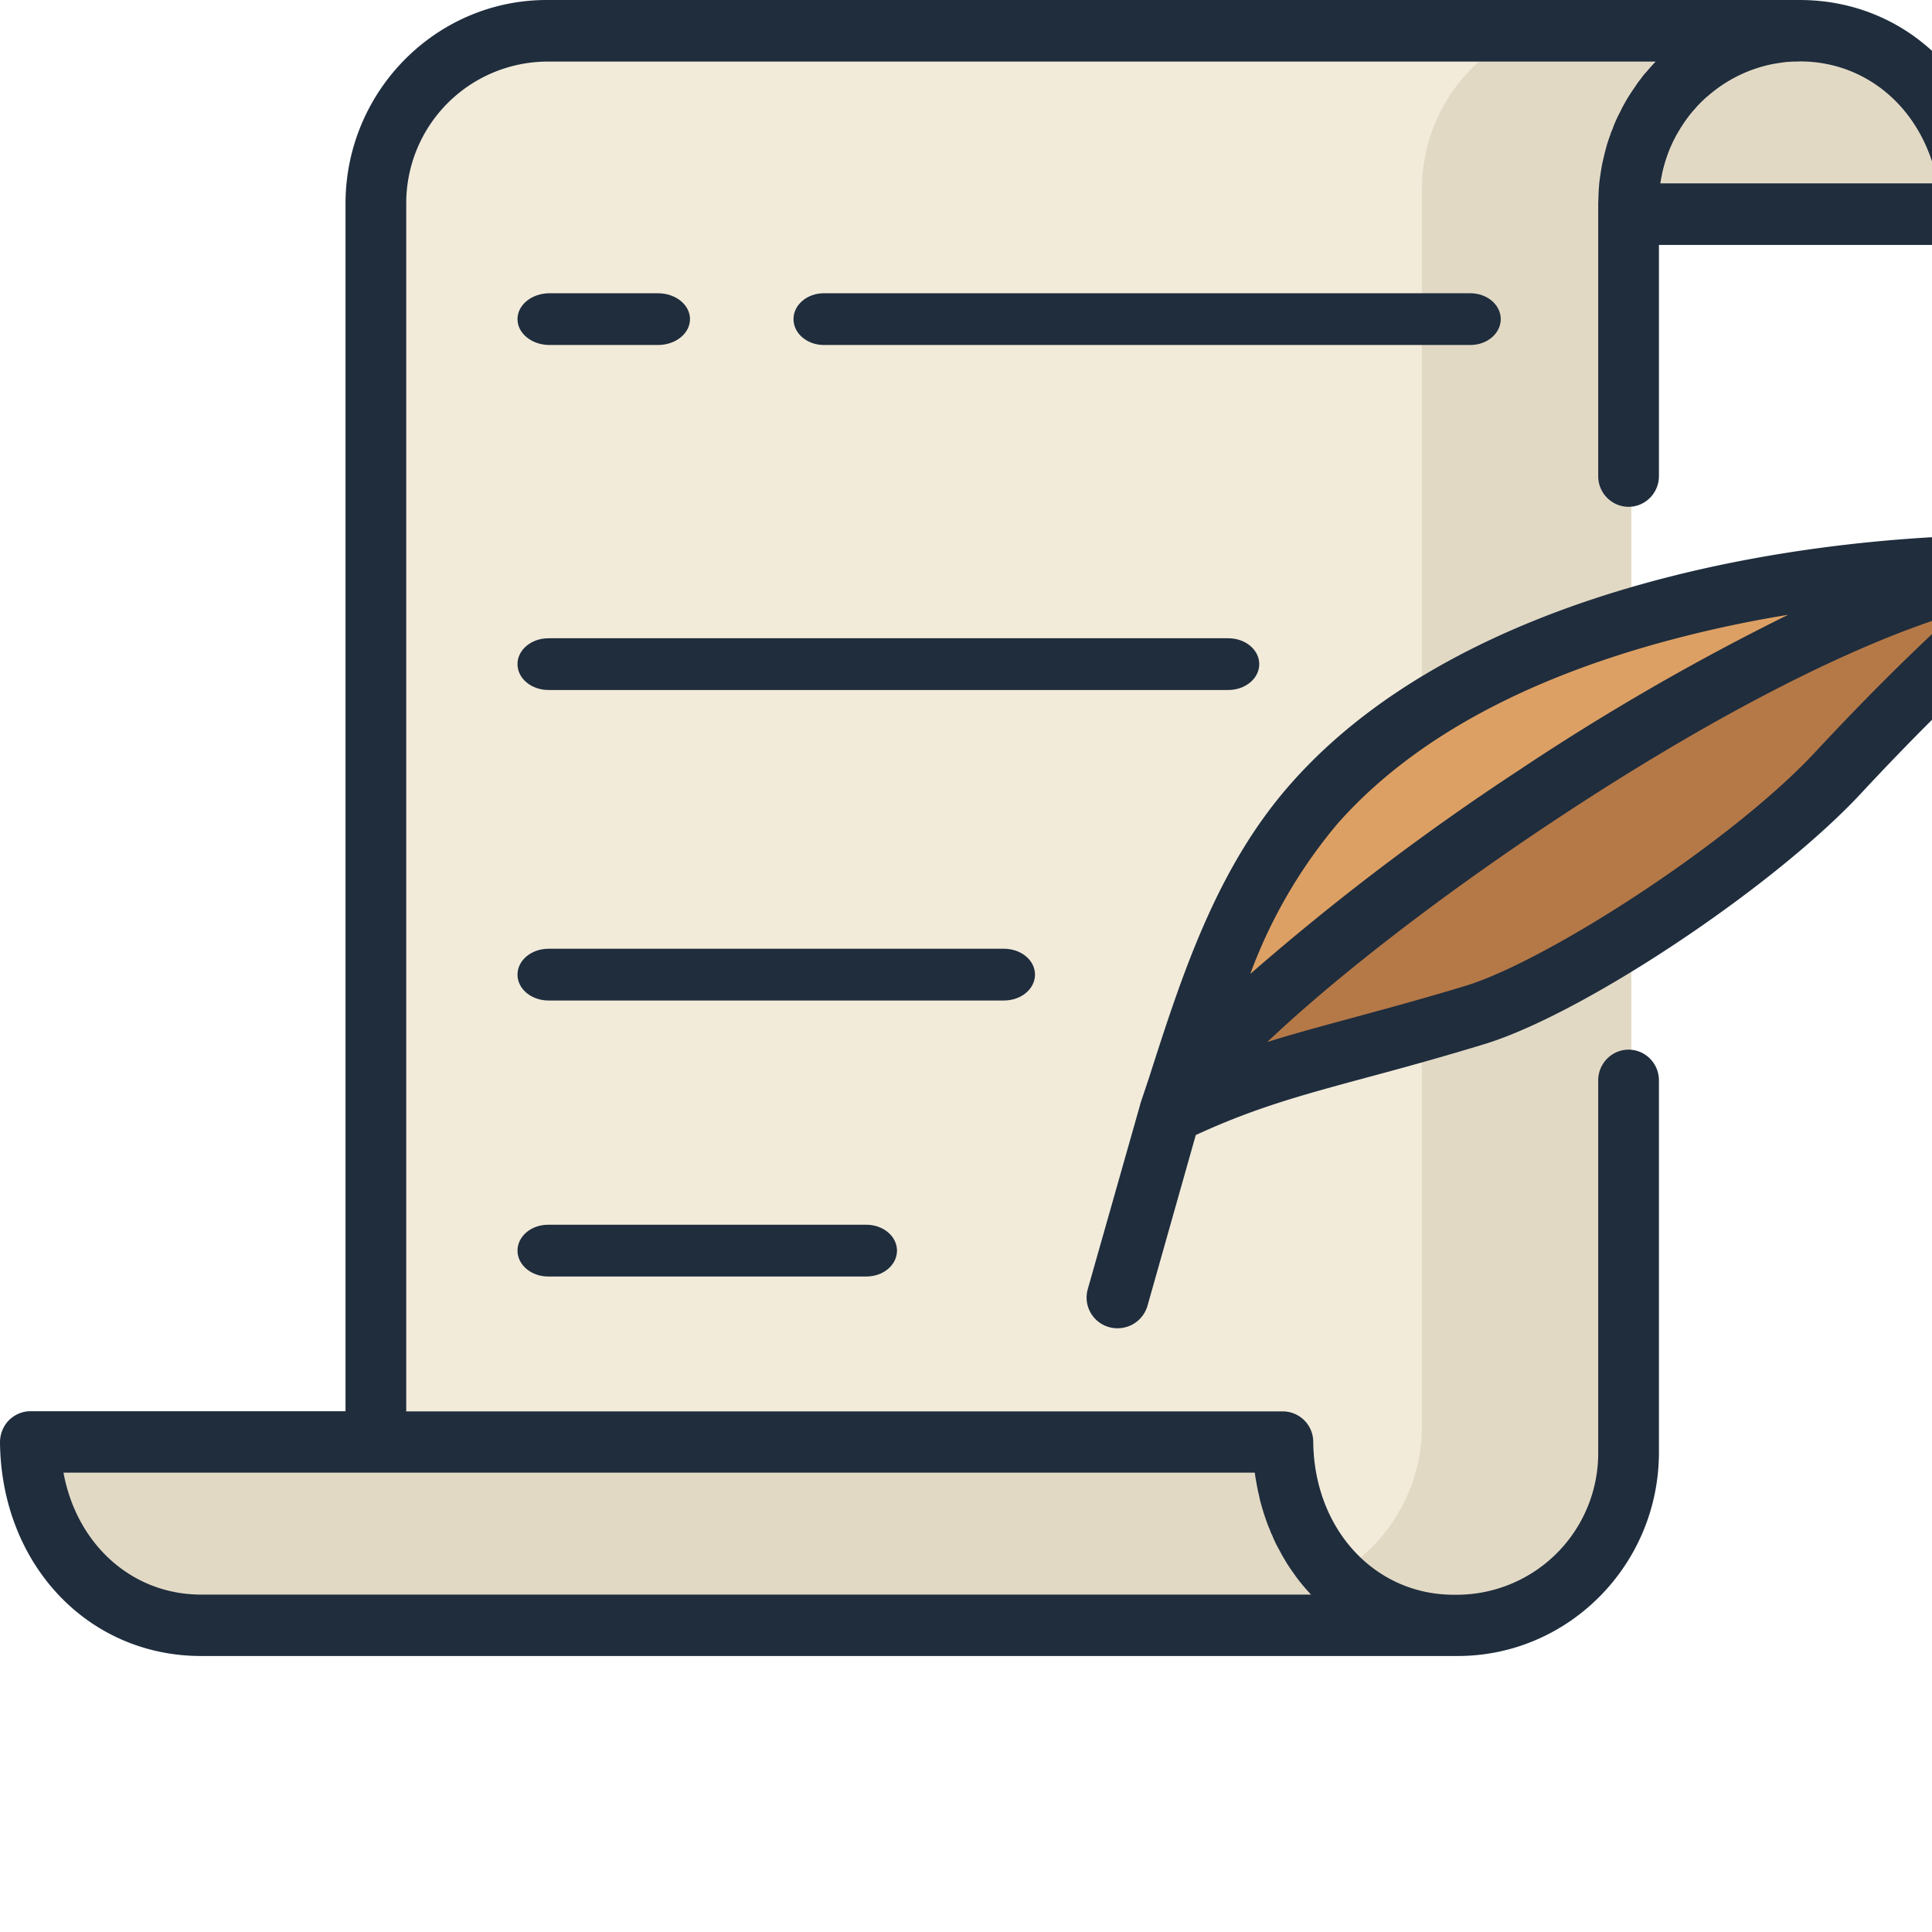 <svg xmlns="http://www.w3.org/2000/svg" width="112" height="112" viewBox="0 0 112 112">
  <g fill-rule="nonzero" fill="none">
    <path d="M40.96 11H114a9.85 9.85 0 00-9.96-10H31c5.47 0 9.9 4.17 9.96 10z" fill="#E2D9C5"/>
    <path d="M94.04 10.88A9.92 9.92 0 01104 1H30.96A9.92 9.92 0 0021 10.88V92h63.07c5.5 0 9.97-4.42 9.97-9.88V10.88z" fill="#F2EBDA"/>
    <g fill="#E2D9C5">
      <path d="M92.43 1c-5.52 0-10 4.46-10 9.95v71.73c0 5.5-4.47 9.95-9.99 9.95h12.13c5.52 0 10-4.45 10-9.95V10.95c0-5.5 4.47-9.95 10-9.95H92.42z"/>
      <path d="M74.36 82.1H1.12c.06 6.14 4.5 10.53 9.99 10.53h73.24c-5.48 0-9.93-4.4-9.99-10.54z"/>
    </g>
    <path d="M69 64c2.02-6.26 3.84-12.65 8.14-17.53 9.39-10.66 28.2-13.8 41.86-13.44-4.27 3.5-8 7.05-12.31 11.7-4.84 5.2-15.4 12.14-20.47 13.7C78.3 60.83 74.65 61.24 69 64z" fill="#DDA064"/><path d="M69 64c2.02-6.26 36.35-31.35 50-31-4.27 3.51-8 7.07-12.31 11.71-4.84 5.22-15.4 12.15-20.47 13.7C78.3 60.85 74.65 61.25 69 64z" fill="#B57947"/><path d="M87 18.5c0-.83-.79-1.5-1.76-1.5H47.76c-.97 0-1.76.67-1.76 1.5s.79 1.5 1.76 1.5h37.48c.97 0 1.76-.67 1.76-1.5zM31.86 20h6.28c1.03 0 1.86-.67 1.86-1.5s-.83-1.5-1.86-1.5h-6.28c-1.03 0-1.86.67-1.86 1.5s.83 1.5 1.86 1.5zM31.77 71c-.98 0-1.77.67-1.77 1.5s.8 1.5 1.77 1.5h18.46c.98 0 1.77-.67 1.77-1.5s-.8-1.5-1.77-1.5H31.77zM60 56.5c0-.83-.8-1.5-1.8-1.5H31.8c-1 0-1.8.67-1.8 1.5s.8 1.5 1.8 1.5h26.4c1 0 1.8-.67 1.8-1.5zM73 38.5c0-.83-.8-1.5-1.8-1.5H31.8c-1 0-1.8.67-1.8 1.5s.8 1.5 1.8 1.5h39.4c1 0 1.8-.67 1.8-1.5z" fill="#1F2D3D"/><path d="M94.41 60.85c-.97 0-1.76.8-1.76 1.78V84.2a8.21 8.21 0 01-8.15 8.25h-.22c-4.6 0-8.1-3.81-8.15-8.87a1.77 1.77 0 00-1.75-1.76H23.55v-70a8.21 8.21 0 018.15-8.25h64.28l-.15.16-.18.2-.19.22-.18.2-.17.23-.17.22-.16.24-.16.23-.15.23-.15.24-.14.25-.14.25-.12.25-.13.25-.12.26-.11.26-.1.27c-.04.09-.08.17-.1.26l-.1.28-.09.27-.08.29-.07.27-.07.3-.06.26-.06.32-.04.26-.05.34-.03.24-.03.39-.01.2-.02.61V27.61c0 .97.79 1.77 1.76 1.77s1.76-.8 1.76-1.78V14.2h18.07c.47 0 .92-.2 1.25-.53.33-.34.51-.8.51-1.27C115.93 5.33 110.92 0 104.32 0H31.7c-6.43 0-11.67 5.3-11.67 11.81v70H1.76c-.47 0-.92.2-1.25.53-.33.34-.51.8-.51 1.27C.07 90.67 5.08 96 11.66 96H84.5c6.44 0 11.67-5.3 11.67-11.81V62.63c0-.98-.79-1.78-1.76-1.78zm1.85-50.26l.02-.16.05-.23.03-.17a8.89 8.89 0 01.48-1.5l.07-.15.09-.2.07-.13.1-.2.05-.08a8.78 8.78 0 01.73-1.1l.03-.04.2-.24.04-.04.2-.23.04-.04a8.6 8.6 0 01.5-.48h.01a8.1 8.1 0 013.86-1.9l.37-.06h.02l.35-.05h.05l.33-.02h.19l.2-.01c4.03 0 7.22 2.93 7.98 7.07H96.25a.5.5 0 010-.04zm-84.6 81.85c-4.03 0-7.22-2.93-7.98-7.07h69.06c.03.19.05.37.09.55l.03.18.07.36.05.2.07.33.06.22a13.67 13.67 0 00.43 1.3l.09.21c.03.1.07.19.12.28l.08.2.14.3.09.17.18.33.06.12.26.44.06.1.22.33.1.14.19.27.12.16a11.39 11.39 0 00.65.77l.1.11H11.66z" fill="#1F2D3D"/><path d="M121 32.79v-.06c-.01-.17-.04-.33-.1-.48v-.03-.01a1.79 1.79 0 00-.1-.23l-.02-.03a1.78 1.78 0 00-.12-.18l-.02-.04-.16-.17-.03-.04c-.05-.05-.1-.1-.17-.14l-.02-.01a1.83 1.83 0 00-.2-.13l-.04-.02a1.78 1.78 0 00-.76-.2c-15-.38-34.54 3.2-44.42 14.4-4.33 4.9-6.32 11.1-8.25 17.12L66.1 64l-.01.06-3.03 10.67A1.78 1.78 0 0064.79 77c.78 0 1.5-.51 1.73-1.3l2.8-9.9c3.44-1.59 6.2-2.33 9.93-3.34 1.94-.52 4.14-1.12 6.8-1.93 5.74-1.75 16.75-9.08 21.82-14.52 4.44-4.77 8.17-8.3 12.48-11.84h.01l.18-.18h.01a1.77 1.77 0 00.44-.96v-.01l.01-.17v-.06zM77.53 47.76c4.17-4.73 10.56-8.29 19-10.58a70.74 70.74 0 017.13-1.54 138.83 138.83 0 00-15.62 9.02 143.19 143.19 0 00-15.56 11.8 29.11 29.11 0 015.05-8.7zm27.71-4.17c-4.93 5.3-15.6 12.12-20.25 13.55-2.6.79-4.77 1.37-6.68 1.89-1.72.47-3.3.89-4.85 1.38.7-.66 1.51-1.4 2.47-2.23 3.87-3.35 8.88-7.1 14.1-10.56 9.04-6 17.22-10.2 23.23-12.03-2.61 2.39-5.18 4.95-8.02 8z" fill="#1F2D3D"/>
  </g>
</svg>